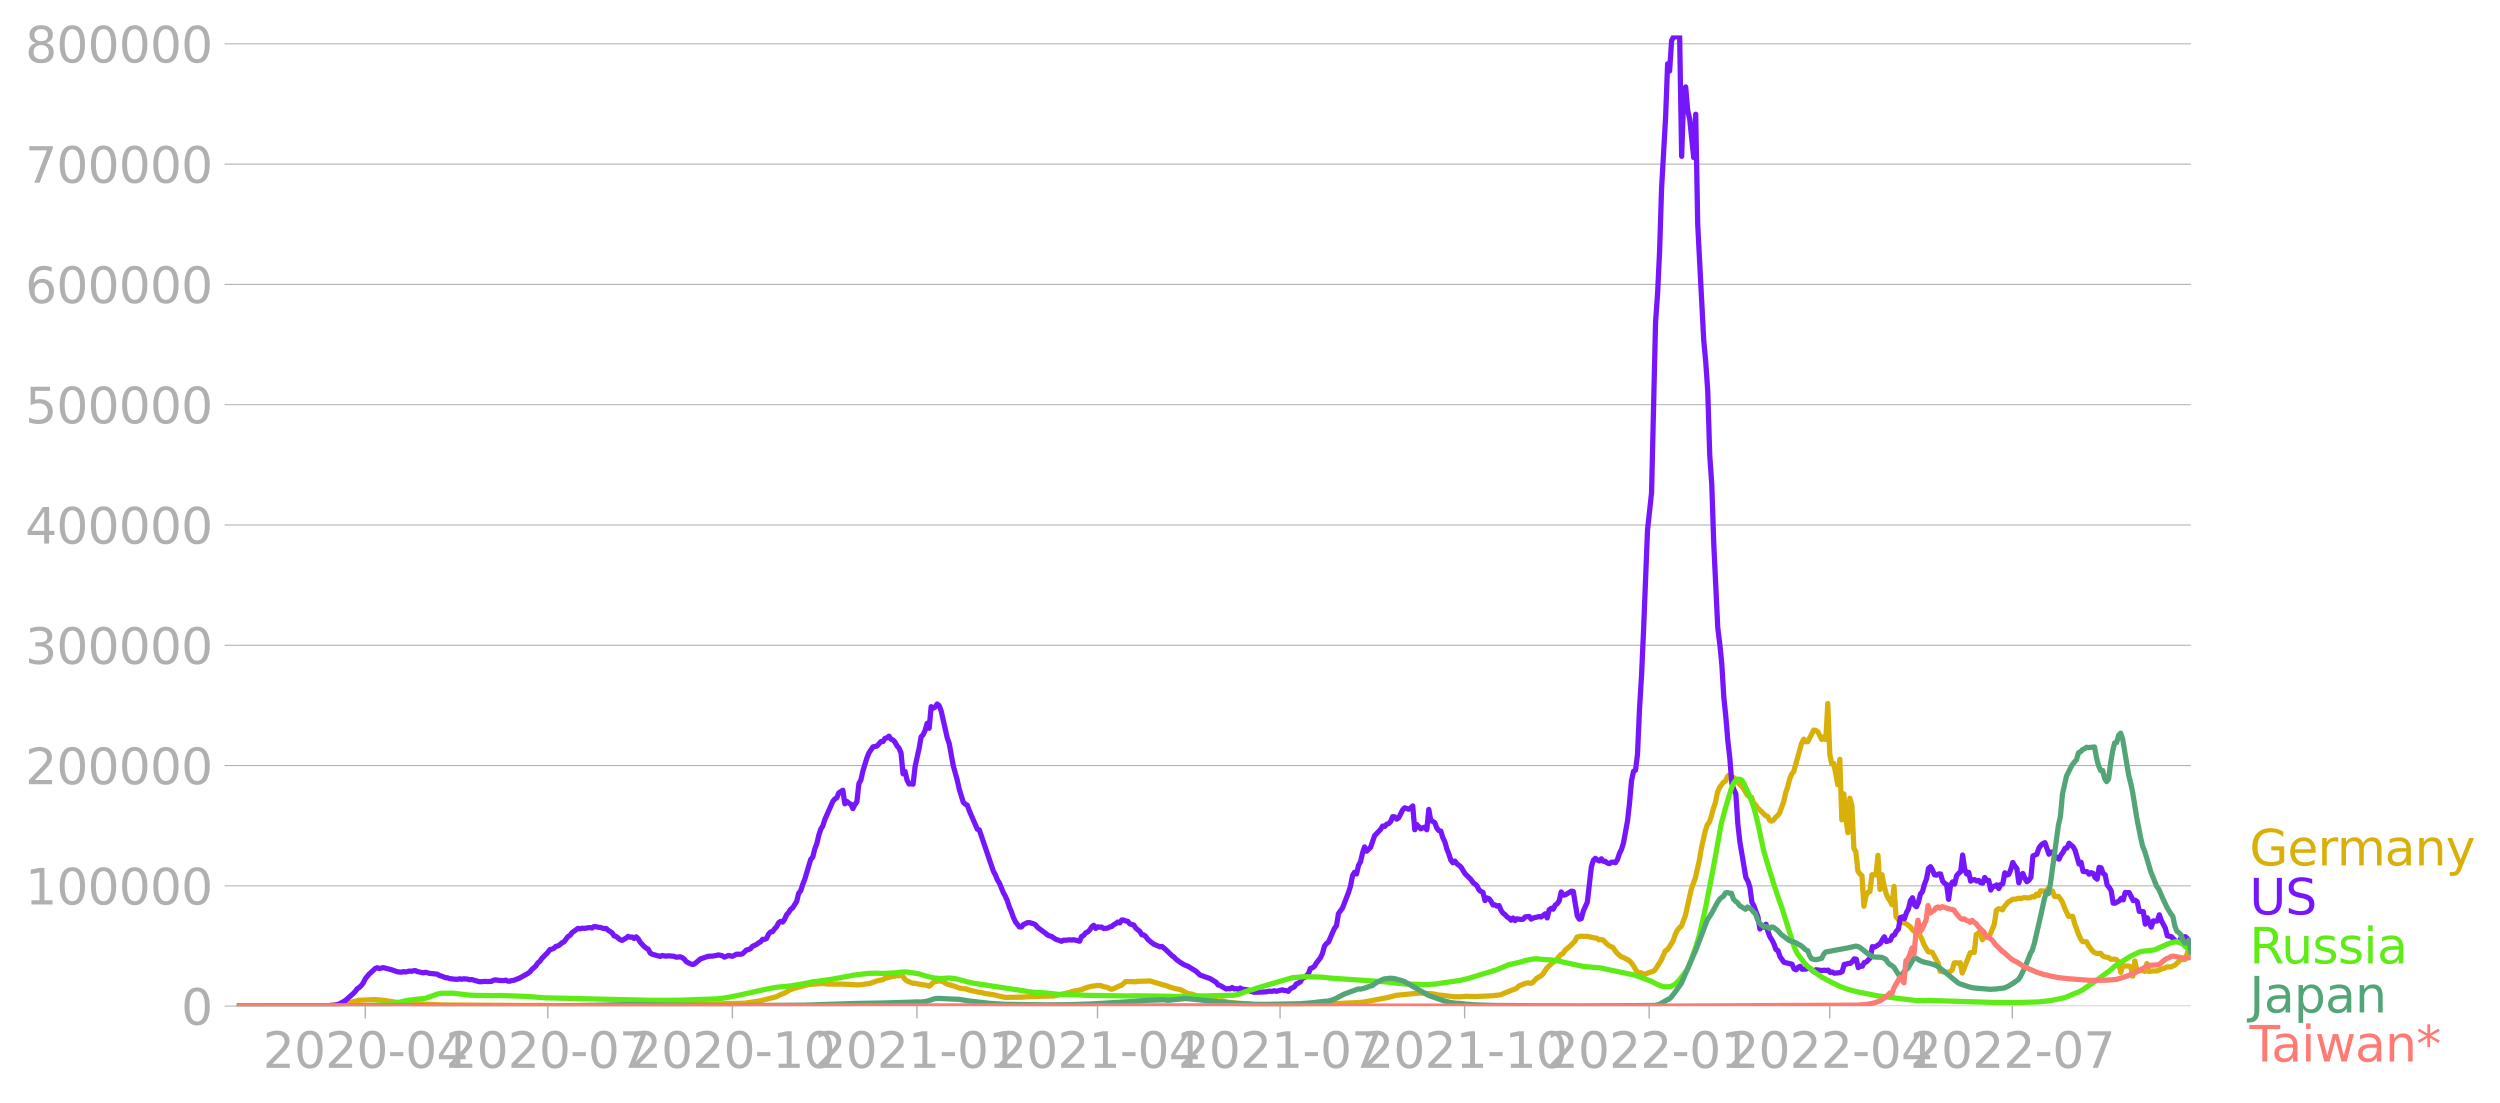 <svg xmlns:xlink="http://www.w3.org/1999/xlink" width="951.91" height="420.09" viewBox="0 0 713.933 315.068" xmlns="http://www.w3.org/2000/svg"><defs><style>*{stroke-linejoin:round;stroke-linecap:butt}</style></defs><g id="figure_1"><path d="M0 315.068h713.933V0H0v315.068z" style="fill:none" id="patch_1"/><g id="axes_1"><path d="M67.645 287.318h558v-277.2h-558v277.2z" style="fill:none" id="patch_2"/><g id="matplotlib.axis_1"><g id="xtick_1"><g id="line2d_1"><defs><path id="m4102a794aa" d="M0 0v3.5" style="stroke:#b0b0b0;stroke-width:.4"/></defs><use xlink:href="#m4102a794aa" x="104.31" y="287.318" style="fill:#b0b0b0;stroke:#b0b0b0;stroke-width:.4"/></g><g style="fill:#b0b0b0" transform="matrix(.14 0 0 -.14 75.062 304.956)" id="text_1"><defs><path id="DejaVuSans-32" d="M1228 531h2203V0H469v531q359 372 979 998 621 627 780 809 303 340 423 576 121 236 121 464 0 372-261 606-261 235-680 235-297 0-627-103-329-103-704-313v638q381 153 712 231 332 78 607 78 725 0 1156-363 431-362 431-968 0-288-108-546-107-257-392-607-78-91-497-524-418-433-1181-1211z" transform="scale(.016)"/><path id="DejaVuSans-30" d="M2034 4250q-487 0-733-480-245-479-245-1442 0-959 245-1439 246-480 733-480 491 0 736 480 246 480 246 1439 0 963-246 1442-245 480-736 480zm0 500q785 0 1199-621 414-620 414-1801 0-1178-414-1799Q2819-91 2034-91q-784 0-1198 620-414 621-414 1799 0 1181 414 1801 414 621 1198 621z" transform="scale(.016)"/><path id="DejaVuSans-2d" d="M313 2009h1684v-512H313v512z" transform="scale(.016)"/><path id="DejaVuSans-34" d="M2419 4116 825 1625h1594v2491zm-166 550h794V1625h666v-525h-666V0h-628v1100H313v609l1940 2957z" transform="scale(.016)"/></defs><use xlink:href="#DejaVuSans-32"/><use xlink:href="#DejaVuSans-30" x="63.623"/><use xlink:href="#DejaVuSans-32" x="127.246"/><use xlink:href="#DejaVuSans-30" x="190.869"/><use xlink:href="#DejaVuSans-2d" x="254.492"/><use xlink:href="#DejaVuSans-30" x="290.576"/><use xlink:href="#DejaVuSans-34" x="354.199"/></g></g><g id="xtick_2"><use xlink:href="#m4102a794aa" x="156.444" y="287.318" style="fill:#b0b0b0;stroke:#b0b0b0;stroke-width:.4" id="line2d_2"/><g style="fill:#b0b0b0" transform="matrix(.14 0 0 -.14 127.196 304.956)" id="text_2"><defs><path id="DejaVuSans-37" d="M525 4666h3000v-269L1831 0h-659l1594 4134H525v532z" transform="scale(.016)"/></defs><use xlink:href="#DejaVuSans-32"/><use xlink:href="#DejaVuSans-30" x="63.623"/><use xlink:href="#DejaVuSans-32" x="127.246"/><use xlink:href="#DejaVuSans-30" x="190.869"/><use xlink:href="#DejaVuSans-2d" x="254.492"/><use xlink:href="#DejaVuSans-30" x="290.576"/><use xlink:href="#DejaVuSans-37" x="354.199"/></g></g><g id="xtick_3"><use xlink:href="#m4102a794aa" x="209.15" y="287.318" style="fill:#b0b0b0;stroke:#b0b0b0;stroke-width:.4" id="line2d_3"/><g style="fill:#b0b0b0" transform="matrix(.14 0 0 -.14 179.902 304.956)" id="text_3"><defs><path id="DejaVuSans-31" d="M794 531h1031v3560L703 3866v575l1116 225h631V531h1031V0H794v531z" transform="scale(.016)"/></defs><use xlink:href="#DejaVuSans-32"/><use xlink:href="#DejaVuSans-30" x="63.623"/><use xlink:href="#DejaVuSans-32" x="127.246"/><use xlink:href="#DejaVuSans-30" x="190.869"/><use xlink:href="#DejaVuSans-2d" x="254.492"/><use xlink:href="#DejaVuSans-31" x="290.576"/><use xlink:href="#DejaVuSans-30" x="354.199"/></g></g><g id="xtick_4"><use xlink:href="#m4102a794aa" x="261.856" y="287.318" style="fill:#b0b0b0;stroke:#b0b0b0;stroke-width:.4" id="line2d_4"/><g style="fill:#b0b0b0" transform="matrix(.14 0 0 -.14 232.609 304.956)" id="text_4"><use xlink:href="#DejaVuSans-32"/><use xlink:href="#DejaVuSans-30" x="63.623"/><use xlink:href="#DejaVuSans-32" x="127.246"/><use xlink:href="#DejaVuSans-31" x="190.869"/><use xlink:href="#DejaVuSans-2d" x="254.492"/><use xlink:href="#DejaVuSans-30" x="290.576"/><use xlink:href="#DejaVuSans-31" x="354.199"/></g></g><g id="xtick_5"><use xlink:href="#m4102a794aa" x="313.417" y="287.318" style="fill:#b0b0b0;stroke:#b0b0b0;stroke-width:.4" id="line2d_5"/><g style="fill:#b0b0b0" transform="matrix(.14 0 0 -.14 284.17 304.956)" id="text_5"><use xlink:href="#DejaVuSans-32"/><use xlink:href="#DejaVuSans-30" x="63.623"/><use xlink:href="#DejaVuSans-32" x="127.246"/><use xlink:href="#DejaVuSans-31" x="190.869"/><use xlink:href="#DejaVuSans-2d" x="254.492"/><use xlink:href="#DejaVuSans-30" x="290.576"/><use xlink:href="#DejaVuSans-34" x="354.199"/></g></g><g id="xtick_6"><use xlink:href="#m4102a794aa" x="365.551" y="287.318" style="fill:#b0b0b0;stroke:#b0b0b0;stroke-width:.4" id="line2d_6"/><g style="fill:#b0b0b0" transform="matrix(.14 0 0 -.14 336.303 304.956)" id="text_6"><use xlink:href="#DejaVuSans-32"/><use xlink:href="#DejaVuSans-30" x="63.623"/><use xlink:href="#DejaVuSans-32" x="127.246"/><use xlink:href="#DejaVuSans-31" x="190.869"/><use xlink:href="#DejaVuSans-2d" x="254.492"/><use xlink:href="#DejaVuSans-30" x="290.576"/><use xlink:href="#DejaVuSans-37" x="354.199"/></g></g><g id="xtick_7"><use xlink:href="#m4102a794aa" x="418.257" y="287.318" style="fill:#b0b0b0;stroke:#b0b0b0;stroke-width:.4" id="line2d_7"/><g style="fill:#b0b0b0" transform="matrix(.14 0 0 -.14 389.009 304.956)" id="text_7"><use xlink:href="#DejaVuSans-32"/><use xlink:href="#DejaVuSans-30" x="63.623"/><use xlink:href="#DejaVuSans-32" x="127.246"/><use xlink:href="#DejaVuSans-31" x="190.869"/><use xlink:href="#DejaVuSans-2d" x="254.492"/><use xlink:href="#DejaVuSans-31" x="290.576"/><use xlink:href="#DejaVuSans-30" x="354.199"/></g></g><g id="xtick_8"><use xlink:href="#m4102a794aa" x="470.963" y="287.318" style="fill:#b0b0b0;stroke:#b0b0b0;stroke-width:.4" id="line2d_8"/><g style="fill:#b0b0b0" transform="matrix(.14 0 0 -.14 441.715 304.956)" id="text_8"><use xlink:href="#DejaVuSans-32"/><use xlink:href="#DejaVuSans-30" x="63.623"/><use xlink:href="#DejaVuSans-32" x="127.246"/><use xlink:href="#DejaVuSans-32" x="190.869"/><use xlink:href="#DejaVuSans-2d" x="254.492"/><use xlink:href="#DejaVuSans-30" x="290.576"/><use xlink:href="#DejaVuSans-31" x="354.199"/></g></g><g id="xtick_9"><use xlink:href="#m4102a794aa" x="522.524" y="287.318" style="fill:#b0b0b0;stroke:#b0b0b0;stroke-width:.4" id="line2d_9"/><g style="fill:#b0b0b0" transform="matrix(.14 0 0 -.14 493.276 304.956)" id="text_9"><use xlink:href="#DejaVuSans-32"/><use xlink:href="#DejaVuSans-30" x="63.623"/><use xlink:href="#DejaVuSans-32" x="127.246"/><use xlink:href="#DejaVuSans-32" x="190.869"/><use xlink:href="#DejaVuSans-2d" x="254.492"/><use xlink:href="#DejaVuSans-30" x="290.576"/><use xlink:href="#DejaVuSans-34" x="354.199"/></g></g><g id="xtick_10"><use xlink:href="#m4102a794aa" x="574.657" y="287.318" style="fill:#b0b0b0;stroke:#b0b0b0;stroke-width:.4" id="line2d_10"/><g style="fill:#b0b0b0" transform="matrix(.14 0 0 -.14 545.41 304.956)" id="text_10"><use xlink:href="#DejaVuSans-32"/><use xlink:href="#DejaVuSans-30" x="63.623"/><use xlink:href="#DejaVuSans-32" x="127.246"/><use xlink:href="#DejaVuSans-32" x="190.869"/><use xlink:href="#DejaVuSans-2d" x="254.492"/><use xlink:href="#DejaVuSans-30" x="290.576"/><use xlink:href="#DejaVuSans-37" x="354.199"/></g></g></g><g id="matplotlib.axis_2"><g id="ytick_1"><path d="M67.645 287.318h558" clip-path="url(#paa677fec79)" style="fill:none;stroke:#b0b0b0;stroke-width:.3;stroke-linecap:square" id="line2d_11"/><g id="line2d_12"><defs><path id="m51012f7361" d="M0 0h-3.5" style="stroke:#b0b0b0;stroke-width:.3"/></defs><use xlink:href="#m51012f7361" x="67.645" y="287.318" style="fill:#b0b0b0;stroke:#b0b0b0;stroke-width:.3"/></g><use xlink:href="#DejaVuSans-30" style="fill:#b0b0b0" transform="matrix(.14 0 0 -.14 51.737 292.637)" id="text_11"/></g><g id="ytick_2"><path d="M67.645 252.968h558" clip-path="url(#paa677fec79)" style="fill:none;stroke:#b0b0b0;stroke-width:.3;stroke-linecap:square" id="line2d_13"/><use xlink:href="#m51012f7361" x="67.645" y="252.968" style="fill:#b0b0b0;stroke:#b0b0b0;stroke-width:.3" id="line2d_14"/><g style="fill:#b0b0b0" transform="matrix(.14 0 0 -.14 7.2 258.287)" id="text_12"><use xlink:href="#DejaVuSans-31"/><use xlink:href="#DejaVuSans-30" x="63.623"/><use xlink:href="#DejaVuSans-30" x="127.246"/><use xlink:href="#DejaVuSans-30" x="190.869"/><use xlink:href="#DejaVuSans-30" x="254.492"/><use xlink:href="#DejaVuSans-30" x="318.115"/></g></g><g id="ytick_3"><path d="M67.645 218.618h558" clip-path="url(#paa677fec79)" style="fill:none;stroke:#b0b0b0;stroke-width:.3;stroke-linecap:square" id="line2d_15"/><use xlink:href="#m51012f7361" x="67.645" y="218.618" style="fill:#b0b0b0;stroke:#b0b0b0;stroke-width:.3" id="line2d_16"/><g style="fill:#b0b0b0" transform="matrix(.14 0 0 -.14 7.2 223.937)" id="text_13"><use xlink:href="#DejaVuSans-32"/><use xlink:href="#DejaVuSans-30" x="63.623"/><use xlink:href="#DejaVuSans-30" x="127.246"/><use xlink:href="#DejaVuSans-30" x="190.869"/><use xlink:href="#DejaVuSans-30" x="254.492"/><use xlink:href="#DejaVuSans-30" x="318.115"/></g></g><g id="ytick_4"><path d="M67.645 184.268h558" clip-path="url(#paa677fec79)" style="fill:none;stroke:#b0b0b0;stroke-width:.3;stroke-linecap:square" id="line2d_17"/><use xlink:href="#m51012f7361" x="67.645" y="184.268" style="fill:#b0b0b0;stroke:#b0b0b0;stroke-width:.3" id="line2d_18"/><g style="fill:#b0b0b0" transform="matrix(.14 0 0 -.14 7.2 189.587)" id="text_14"><defs><path id="DejaVuSans-33" d="M2597 2516q453-97 707-404 255-306 255-756 0-690-475-1069Q2609-91 1734-91q-293 0-604 58T488 141v609q262-153 574-231 313-78 654-78 593 0 904 234t311 681q0 413-289 645-289 233-804 233h-544v519h569q465 0 712 186t247 536q0 359-255 551-254 193-729 193-260 0-557-57-297-56-653-174v562q360 100 674 150t592 50q719 0 1137-327 419-326 419-882 0-388-222-655t-631-370z" transform="scale(.016)"/></defs><use xlink:href="#DejaVuSans-33"/><use xlink:href="#DejaVuSans-30" x="63.623"/><use xlink:href="#DejaVuSans-30" x="127.246"/><use xlink:href="#DejaVuSans-30" x="190.869"/><use xlink:href="#DejaVuSans-30" x="254.492"/><use xlink:href="#DejaVuSans-30" x="318.115"/></g></g><g id="ytick_5"><path d="M67.645 149.919h558" clip-path="url(#paa677fec79)" style="fill:none;stroke:#b0b0b0;stroke-width:.3;stroke-linecap:square" id="line2d_19"/><use xlink:href="#m51012f7361" x="67.645" y="149.919" style="fill:#b0b0b0;stroke:#b0b0b0;stroke-width:.3" id="line2d_20"/><g style="fill:#b0b0b0" transform="matrix(.14 0 0 -.14 7.2 155.237)" id="text_15"><use xlink:href="#DejaVuSans-34"/><use xlink:href="#DejaVuSans-30" x="63.623"/><use xlink:href="#DejaVuSans-30" x="127.246"/><use xlink:href="#DejaVuSans-30" x="190.869"/><use xlink:href="#DejaVuSans-30" x="254.492"/><use xlink:href="#DejaVuSans-30" x="318.115"/></g></g><g id="ytick_6"><path d="M67.645 115.569h558" clip-path="url(#paa677fec79)" style="fill:none;stroke:#b0b0b0;stroke-width:.3;stroke-linecap:square" id="line2d_21"/><use xlink:href="#m51012f7361" x="67.645" y="115.569" style="fill:#b0b0b0;stroke:#b0b0b0;stroke-width:.3" id="line2d_22"/><g style="fill:#b0b0b0" transform="matrix(.14 0 0 -.14 7.2 120.888)" id="text_16"><defs><path id="DejaVuSans-35" d="M691 4666h2478v-532H1269V2991q137 47 274 70 138 23 276 23 781 0 1237-428 457-428 457-1159 0-753-469-1171Q2575-91 1722-91q-294 0-599 50Q819 9 494 109v635q281-153 581-228t634-75q541 0 856 284 316 284 316 772 0 487-316 771-315 285-856 285-253 0-505-56-251-56-513-175v2344z" transform="scale(.016)"/></defs><use xlink:href="#DejaVuSans-35"/><use xlink:href="#DejaVuSans-30" x="63.623"/><use xlink:href="#DejaVuSans-30" x="127.246"/><use xlink:href="#DejaVuSans-30" x="190.869"/><use xlink:href="#DejaVuSans-30" x="254.492"/><use xlink:href="#DejaVuSans-30" x="318.115"/></g></g><g id="ytick_7"><path d="M67.645 81.219h558" clip-path="url(#paa677fec79)" style="fill:none;stroke:#b0b0b0;stroke-width:.3;stroke-linecap:square" id="line2d_23"/><use xlink:href="#m51012f7361" x="67.645" y="81.219" style="fill:#b0b0b0;stroke:#b0b0b0;stroke-width:.3" id="line2d_24"/><g style="fill:#b0b0b0" transform="matrix(.14 0 0 -.14 7.2 86.538)" id="text_17"><defs><path id="DejaVuSans-36" d="M2113 2584q-425 0-674-291-248-290-248-796 0-503 248-796 249-292 674-292t673 292q248 293 248 796 0 506-248 796-248 291-673 291zm1253 1979v-575q-238 112-480 171-242 60-480 60-625 0-955-422-329-422-376-1275 184 272 462 417 279 145 613 145 703 0 1111-427 408-426 408-1160 0-719-425-1154Q2819-91 2113-91q-810 0-1238 620-428 621-428 1799 0 1106 525 1764t1409 658q238 0 480-47t505-140z" transform="scale(.016)"/></defs><use xlink:href="#DejaVuSans-36"/><use xlink:href="#DejaVuSans-30" x="63.623"/><use xlink:href="#DejaVuSans-30" x="127.246"/><use xlink:href="#DejaVuSans-30" x="190.869"/><use xlink:href="#DejaVuSans-30" x="254.492"/><use xlink:href="#DejaVuSans-30" x="318.115"/></g></g><g id="ytick_8"><path d="M67.645 46.869h558" clip-path="url(#paa677fec79)" style="fill:none;stroke:#b0b0b0;stroke-width:.3;stroke-linecap:square" id="line2d_25"/><use xlink:href="#m51012f7361" x="67.645" y="46.869" style="fill:#b0b0b0;stroke:#b0b0b0;stroke-width:.3" id="line2d_26"/><g style="fill:#b0b0b0" transform="matrix(.14 0 0 -.14 7.2 52.188)" id="text_18"><use xlink:href="#DejaVuSans-37"/><use xlink:href="#DejaVuSans-30" x="63.623"/><use xlink:href="#DejaVuSans-30" x="127.246"/><use xlink:href="#DejaVuSans-30" x="190.869"/><use xlink:href="#DejaVuSans-30" x="254.492"/><use xlink:href="#DejaVuSans-30" x="318.115"/></g></g><g id="ytick_9"><path d="M67.645 12.519h558" clip-path="url(#paa677fec79)" style="fill:none;stroke:#b0b0b0;stroke-width:.3;stroke-linecap:square" id="line2d_27"/><use xlink:href="#m51012f7361" x="67.645" y="12.519" style="fill:#b0b0b0;stroke:#b0b0b0;stroke-width:.3" id="line2d_28"/><g style="fill:#b0b0b0" transform="matrix(.14 0 0 -.14 7.2 17.838)" id="text_19"><defs><path id="DejaVuSans-38" d="M2034 2216q-450 0-708-241-257-241-257-662 0-422 257-663 258-241 708-241t709 242q260 243 260 662 0 421-258 662-257 241-711 241zm-631 268q-406 100-633 378-226 279-226 679 0 559 398 884 399 325 1092 325 697 0 1094-325t397-884q0-400-227-679-226-278-629-378 456-106 710-416 255-309 255-755 0-679-414-1042Q2806-91 2034-91q-771 0-1186 362-414 363-414 1042 0 446 256 755 257 310 713 416zm-231 997q0-362 226-565 227-203 636-203 407 0 636 203 230 203 230 565 0 363-230 566-229 203-636 203-409 0-636-203-226-203-226-566z" transform="scale(.016)"/></defs><use xlink:href="#DejaVuSans-38"/><use xlink:href="#DejaVuSans-30" x="63.623"/><use xlink:href="#DejaVuSans-30" x="127.246"/><use xlink:href="#DejaVuSans-30" x="190.869"/><use xlink:href="#DejaVuSans-30" x="254.492"/><use xlink:href="#DejaVuSans-30" x="318.115"/></g></g></g><path d="m67.645 287.318 25.207-.099 3.438-.226 3.437-.67 2.865-.67 4.583-.204 2.291.21 4.584.689 4.01.234 8.02.4 24.635.162 3.437-.027 4.583.062 13.177-.052 17.76-.273 3.437.06 4.583-.049 14.896-.374 4.583-.698 4.583-1.16 1.146-.613 1.145-.436 1.72-.996 1.718-.528 1.146-.304 2.291-.6 3.438-.27.572-.045 1.146.17 1.146.008 4.01.034 4.01.22 1.146-.112 1.146-.212.573-.022 1.719-.569.573-.251 1.718-.336.573-.34 2.292-.616.573-.014.573-.25.572.146.573-.258.573.404.573.827.573.442 1.719.716.573-.018 2.291.44 1.146.108.573.302.573-.438.573-.589.573-.325 1.145-.175 1.146.141.573.465.573.295 2.292.662 1.145.455 1.146.19.573.02 1.146.38 2.864.637.573.014 1.146.336 2.292.323 3.437.787 4.583-.069 1.719-.105 2.291-.1 5.156-.12 4.584-1.018 1.145-.393 1.146-.199 1.146-.215 1.719-.671 1.145-.275 1.72-.243.572-.015.573.115.573.244 1.146.198.572.362.573.191.573-.175 1.719-.804.573-.193 1.146-1.032 2.291.02.573.059.573-.157 2.864-.07.573-.068 1.146.365 4.01 1.144.573.287 1.719.448 1.146.222.573.223 1.718.937 1.146.168 1.719.567 1.146.128 1.145.246 1.146.707 2.865.33.573-.112.572.082 1.146.36 3.438.33 2.291.12 2.292.285 4.583.144 7.448-.016 5.156-.18 13.176-.65 7.448-1.403 2.291-.61 5.157-.505 1.718-.134 2.292.16 1.146.074 1.718.332 1.146.087 3.437.415 1.72-.006 1.718-.155 1.146.076 1.718.005 4.583-.22 1.72-.2.572-.09 3.437-1.404.573-.182.573-.304.573-.587 1.719-.718.573-.152.573-.016.572.138.573-.29 1.146-1.223 1.146-.614.573-.54 1.146-1.744 1.718-1.597 1.146-.899 1.146-1.39.573-.212.573-.925 1.718-1.45 1.146-1.21.573-1.15 1.146-.239 1.146.042.573-.015 2.291.48.573.075.573.476.573-.119.573.128 1.145 1.171.573.462 1.146.556.573.898.573.684 1.146 1.04.573.162 1.718.917.573.577.573.762 1.146 1.956 1.146.222.573.275.572.106 1.146-.49 1.146-.345.573-.465 1.719-2.725 1.145-2.627.573-.33.573-.743 1.146-1.894.573-1.76.573-1.087.573-.783.573-.436 1.145-2.974 1.72-7.729 1.145-3.051 1.146-5.115.573-3.415 1.145-5.088.573-1.646.573-.732.573-1.75.573-2.183.573-1.619.573-2.88.573-1.406 1.145-1.529.573-.34.573-1.265.573-.576 1.719 1.212.573.923.573.508 1.145 1.301 1.146 2.003.573.35.573.127.573 1.635.573.536.573.947.573.457 1.145 1.147.573.566.573.186.573 1.11.573.278.573-.336.573-.804.573-.44.572-.79 1.146-3.146.573-2.556.573-1.73.573-2.201.573-1.459.573-.684 2.291-8.147.573-1.136.573.727.573.003 1.719-3.326.573.066.572.403 1.146 2.227.573-.75.573.749.573-10.261.573 14.552.573 2.727.573-.194 1.145 6.107.573-7.274.573 17.284.573-7.396.573 6.918.573 4.141.573-9.836.573 2.049.573 12.334.572.902.573 5.55.573.77.573.506.573 8.733.573-2.94.573-1.03.573-.238.573-4.785 1.145.05.573-5.61.573 9.745.573-4.193.573 2.95.573 2.344.573 1.348.573.788.573 1.142.572-5.233.573 8.617 1.146 1.55.573.158.573.034.573.292 1.146.826.573.789.572.51 1.146.166 1.146 2.27.573 1.484 1.146 1.942 1.146.167 1.718 3.127.573 2.31 1.146.172 1.146.149.573-.286.572-.431.573-2.004.573-.055.573.133.573-.128.573 2.95 2.292-5.803 1.145-.098.573-5.108.573-.377.573-.565.573 2.442.573-.733 1.146-.076.572-.847 1.146-2.802.573-3.93.573-.445h.573l.573.302.573-.944 1.146-1.376.572-.24.573-.458 1.146-.077.573-.254.573.159 1.146-.362.573.135 1.145-.055.573-.356.573.153.573-.821.573.394.573-1.331h.573l.573.171.573-.292.572-.657.573.762.573.092.573 1.523h1.146l.573.746.573.944.573 1.594 1.145 2.406 1.146-.042.573 2.099 1.146 3.12.573 1.24.573.805 1.145.042.573 1.178 1.146 1.458.573.474.573.184h1.146l.573.734.573.263 1.145.212.573.469 1.146-.003.573.164.573.709.573 2.88.573-1.954.572.15 1.146.003.573.29.573 2.597.573-4.352.573 2.582.573.19h1.146l.572.235.573-2.281.573 2.289 1.146-.142h1.146l1.718-.71.573-.136.573-.316h1.146l1.146-.526 1.719-1.613h1.145l.573-1.425.573-1.919.573-1.074h0" clip-path="url(#paa677fec79)" style="fill:none;stroke:#d8b009;stroke-width:1.5;stroke-linecap:square" id="line2d_29"/><path d="m67.645 287.318 25.78-.097 2.292-.184 1.146-.311 1.718-.965 2.292-2.025.573-.6.573-.793.573-.354.573-.54.572-.773.573-1.163 1.146-1.39.573-.468 1.146-1.104.573-.185.573.225 1.145-.27 2.292.592 1.719.602 1.145.121.573-.167.573.126 1.146-.292.573.08.573-.16.573-.04.573.29 1.145.224.573.122.573-.165 1.146.307 1.719.176.573.096.572.378.573.12 1.146.476.573.027.573.213 1.719.211.572.004.573-.154.573.144.573-.136 1.146.087.573.197.573-.073 2.291.641 1.719-.119.573.065 1.146-.081.573-.328.572-.076 1.146.172 1.146.032.573-.132.573.27.573.038.573-.196.573-.056 1.718-.677 2.292-1.276.573-.436.573-.7 1.145-.996.573-.888.573-.441.573-.838 1.719-1.754.573-.773.573-.127.572-.255.573-.545.573-.1.573-.365.573-.547.573-.23 1.146-1.548.573-.306.573-.79 1.718-1.237.573.12.573-.188.573.063 1.719-.236.572.147.573-.427.573.028.573.164.573.042 1.146.35.573-.067.573.516 1.145.739.573.887.573.145 1.146.935.573.198 1.146-.664.573-.476.572.233.573-.052.573.422.573-.471.573.559.573.957 1.146 1.254.573.457.573.31.572 1.089.573.345 2.292.625.573-.26 1.146.188.572-.111 1.72.16.572.255 1.146-.123.573.25.573.434.573.73 1.145.582.573.188.573-.117 1.146-.954.573-.507 2.291-.773 1.146-.032 1.146-.183.573-.173 1.146.264.573.387 1.145-.48 1.146.241 1.146-.608 1.146.021.573-.131 1.145-1.103.573-.089.573-.287.573-.662 1.146-.52.573-.47.573-.275.573-.735.572.02.573-.267.573-1.266.573-.583.573-.109.573-.802.573-.58.573-1.14.573-.396.573.207.572-.804.573-1.329.573-.615.573-.903.573-.427 1.146-1.826.573-2.353.573-.672.572-1.83.573-1.404 1.719-5.76.573-.617.573-2.336.573-1.46.573-2.446.573-1.743.572-.937.573-1.793 2.292-5.198.573-.718.573-.333.573-1.398 1.145-.76.573 3.88.573-.676.573.5.573.28.573 1.266.573-1.17.573-.776.573-5.233.572-.988.573-2.578 1.146-3.748.573-1.41 1.146-1.72 1.146-.226 1.145-1.297.573.01.573-.903.573-.171.573-.47.573.868.573.217.573.632.573 1.053.572.658.573 1.357.573 5.949.573-.645.573 2.45.573 1.117.573-.046.573.098.573-5.024 1.145-5.216.573-3.286.573-.594.573-1.25.573-2.01.573 1.416.573-6.173.573.442.573-.325.572-.872.573.48.573 1.527 1.719 7.617.573 1.653 1.146 6.319 1.145 4.117.573 2.594 1.146 3.735.573.555.573.28.573 1.593 1.718 3.942.573 1.337.573.203 4.01 11.764.573 1.07.573 1.41.573.909 1.146 2.785.573 1.028.573 1.327.573 1.761.573 1.31.572 1.665.573 1.212 1.146 1.46.573.005.573-.687 1.146-.532.573-.003 1.145.309.573.29.573.745 2.292 1.685.573.496.573.263.572.14 1.146.789 1.719.608.573-.332.573.036 1.146-.127.572.066.573-.097 1.719.422.573-1.371.573-.255.573-.747.573-.272.572-.538.573-.895.573-.464.573.904.573-.464.573.11.573-.034.573.417 1.146-.134.572-.312.573-.147.573-.517.573-.287.573-.464.573.246.573-.849.573.043.573.271.573.082.572.735 1.146.337.573.902 1.146.898.573.986.573.053.573.462.572.813 1.146.938.573.417 1.719.73.573-.103 1.146.95 1.718 1.694.573.385.573.618 1.146.848 1.146.719 1.145.47 2.292 1.39 1.146 1.104 2.864 1.01 1.719 1.043.573.777.573.132 1.718 1.017.573-.107.573.064.573-.384.573.407.573-.08.573.17.573-.342.573.31 1.145.156.573.105.573.317 1.146.32 3.437-.114.573-.173 1.146.004.573-.15.573.16 1.718-.423.573.186.573.02.573.226.573-.74 1.146-.53.573-.853.573-.232.572-.368.573-1.007.573-.19 1.146-1.085.573-1.523.573-.198.573-.423.573-.96 1.145-1.48.573-1.202.573-2.1.573-.748.573-.405 1.146-2.679.573-1.261.573-.78.573-3.455 1.145-1.572 1.719-4.457.573-1.826.573-2.978.573-.943.573.475.572-2.497.573-.994.573-2.555.573-1.681.573 1.226 1.146-1.104 1.146-3.33 1.718-1.802.573-.952.573.122.573-.628.573-.193.573-.579.573-1.396.573.05.572.656.573-.383 1.146-2.288.573-.566 1.146.384.573-.351.573-.565.573 6.788.572-1.505 1.146 1.25.573-.32.573-.154.573.742.573-5.798.573 3.194.573.203.572.395.573 1.526.573.7.573.175.573 1.89.573 1.157.573 2.045.573 1.452.573 1.769.573.706.572-.472.573.76 1.146.903 1.146 1.9 1.719 1.705.572.868 1.146.892.573 1.191.573.463.573.257.573 2.344.573-.76.573.22.573.732.572 1.068.573-.05.573.383.573-.183.573 1.39.573.79.573.434.573.632.573.347.573.6.572-.63.573.736.573-.501 1.146.19.573-.096.573-.64 1.146-.137.572.773.573-.33 1.719-.406.573.123 1.146-.9.573 1.164.573-2.307.572-.436.573.25.573-1.165.573-.396.573-.849.573-2.503.573.877.573-.05 1.718-1.039.573.058 1.146 7.006.573.921.573-.176.573-2.167 1.146-2.527 1.145-10.017.573-1.937.573-.558.573.493.573.255.573-.61.573.707.573.022.572.504.573.15.573-.406.573-.045.573.182.573-.895.573-1.723.573-1.174.573-1.842 1.145-6.22.573-5.02.573-6.482.573-2.727.573-.33.573-4.563.573-12.995.573-9.339.573-12.935 1.145-28.816 1.146-10.591 1.146-48.757.573-8.091.573-12.069.573-18.055 1.145-20.233.573-15.288.573 2.05.573-8.735.573-1.001.573-.001.573-.412.573.36.573 34.156.572-17.062.573-2.757.573 6.6.573 2.595 1.146 10.975.573-12.362.573 31.497 1.718 33.043.573 6.2.573 8.315.573 18.38.573 8.141.573 17.169 1.146 23.935.573 4.595.573 5.674.572 9.482.573 5.529.573 6.884.573 5.052.573 7.194.573 1.731.573 1.26.573 8.627.573 5.071 1.718 10.192.573 1.014.573 1.744.573 4.305.573 1.046 1.146 3.142.573 3.45.572-.774.573.245.573-.834.573 2.099.573 1.524.573.883.573 1.128.573 1.596.573.29.572 1.735 1.146 1.62 2.292.52.573 1.326.573.293.573-.698.572-.307.573.841 1.146-.049.573-.34.573.112 1.146 1.042.573-.625 1.718.236.573-.1.573.088.573-.118.573.652.573-.115.573.345 1.145-.106.573-.088.573-.254.573-2.063.573-.05.573-.237h.573l.573-.503.573-.792.572.089.573 2.42.573-.494.573.093.573-1.052.573-.16 1.146-1.195.573-3.188.573.139.572-.297 1.146-.754.573-1.08.573-.817.573 1.353 1.146-.38.573-1.257.572-.234.573-1.106.573-.55.573-3.328.573-.198.573.528.573-1.733.573-1.02.573-2.39.573-.841.572 2.05.573.519.573-1.302.573-2.343.573-.723.573-2.103.573-1.471.573-3.02.573-.49.573.97.572 1.369.573.08.573-.338.573.008.573 2 .573.683.573.31.573 4.249.573-4.096.572-.893.573.648.573-2.404.573-.68.573-.451.573-4.773.573 3.948.573 1.474.573-.466.573 2.491.572-.353.573-.073.573.391.573-.162.573.675.573.094.573-1.605.573.862.573-.014.572 2.735.573-1.04.573-.023.573-.424.573 1.058.573-1.138.573-.207.573-3.15.573.663.573-.225.572-1.424.573-1.95.573 1.01.573.679.573 4.118.573-2.16.573-.514.573 1.402.573.94.572-.424.573-.789.573-6.133 1.146-.5.573-1.78.573-.763.573-.5.573-.25 1.145 3.287.573-.59.573-.015.573 1.063.573.633.573.313.573-1.212.573-.733.573-1.148.572-.079.573-1.368 1.146 1.007.573.972 1.146 3.959.573-.494.573 2.615 1.145.072.573.71.573-.435.573.204.573 1.198.573.461.573-3.372.573.138.573 1.596.573.388.572 2.92.573.669.573.943.573 3.563.573-.003 1.146-.662.573-.73.573.465.572-2.11 1.146.033 1.146 2.283.573-.129.573.438.573 2.763 1.146.07.572 3.567.573-1.81.573 1.506.573 1.152.573-1.768.573.07.573-.068.573-1.743.573 1.635 1.145 2.185.573 2.183 1.146.247 1.146 1.176.573.252.573.087.573-1.425 1.145-.084.573.553.573 1.208.573.572h0" clip-path="url(#paa677fec79)" style="fill:none;stroke:#7516fd;stroke-width:1.5;stroke-linecap:square" id="line2d_30"/><path d="m67.645 287.318 36.665-.104 6.302-.405 2.865-.477 2.864-.658 5.156-.604 2.292-.785 1.146-.434 1.145-.195 3.438-.017 4.583.547 1.719.07 4.583.067 2.864-.033 6.875.246 5.729.424 3.437.071 26.926.632 7.448-.026 10.885-.38 2.292-.26 4.01-.759 8.593-1.904 2.292-.398 2.291-.23 1.72-.15 2.864-.497 2.291-.403 1.146-.29 1.146-.113 4.01-.555 6.875-1.273 4.01-.462 2.292-.046 1.718.07 3.438-.161 1.718-.222 1.719-.043 3.437.543 1.72.539 1.145.31 1.719.368 1.145.064.573.066 2.292-.164 1.719.17 3.437.898 1.719.405 17.186 2.613 3.438.185 2.291.226 1.72.216 4.582.097 3.438.153 11.458.16 2.291-.041 9.74.134 1.718.062 9.166-.173 2.292-.07 5.156-.12 1.146-.212 1.146-.387 1.145-.48 1.146-.349.573-.113 1.719-.58 9.739-2.857 3.437-.306 5.156.122 2.292.27 16.041 1.1 2.292.305 2.864.27 6.302.196 2.291-.145 7.448-1.09 2.292-.564 8.02-2.448 3.438-1.452 1.145-.234 2.865-.676.573-.257 2.291-.426 1.146-.089 1.146.146.573-.004.573.12 1.146.011 1.145.125 1.719.241 1.719.423 1.718.356 3.438.754 5.156.462 2.291.495 7.448 1.563 4.583 1.719 1.719.891 1.146.472 1.145.253 1.146-.056.573-.106 1.146-.629 1.146-1.147 2.291-3.025 1.146-2.715 1.719-5.106.573-1.987 1.718-7.522 2.292-11.804 2.292-12.67 1.145-4.264 1.719-5.726.573-1.274.573-.844.573-.405.573-.051.572.194.573.813 1.719 3.761 1.146 3 1.146 4.388 1.718 8.105 1.146 3.972 1.719 5.536 1.718 5.185.573 1.497 3.438 10.975.573 1.447.573 1.07 1.718 2.294 1.146 1.238 2.292 1.855 1.718 1.192 2.865 1.542 2.291 1.11 2.292.85 2.864.744 5.73 1.126 10.884 1.329 2.292.033 1.719-.05 10.312.337 8.593.25 6.302.007 5.729-.175 3.437-.377 4.01-.818 2.865-1.185 1.146-.433 1.146-.616 4.01-2.731 4.01-2.96 1.146-1.065 4.583-2.882 2.292-1.094.573-.222 3.437-.412.573-.088 3.437-1.555 1.146-.443 1.719-.347.573.122 1.145.612 2.292 2.047h0" clip-path="url(#paa677fec79)" style="fill:none;stroke:#5feb16;stroke-width:1.5;stroke-linecap:square" id="line2d_31"/><path d="m67.645 287.318 39.53-.103 11.458-.019 14.895.11 24.634-.047 13.177-.207 8.593-.175 6.875.119 20.624.174 8.021-.03 14.322-.1 14.896-.49 7.447-.12 7.448-.23 2.291-.085 1.146.03 1.719-.219 1.146-.383 1.146-.38 1.145-.059 2.292.134 3.437.149 2.865.458 5.729.656 4.583.308 12.03.153 6.303-.058 6.301-.202 9.74-.587 6.301-.452 4.584-.156 1.145.16 5.156-.52 14.323 1.411 5.156.243 3.437.017 9.74-.182 2.864-.222 4.01-.453 1.146-.08 1.146-.31 1.146-.492 2.291-1.197 4.01-1.474.573.067 1.146-.266 1.719-.615.573-.14 1.146-.855 1.718-.842.573-.219 1.719-.186 1.146.097 2.291.638.573.215 6.875 3.952 4.583 1.607 1.719.425 1.718.215 1.146.064 1.719.201 2.864.193 5.156.168 24.635.16 21.197-.165 1.146-.292 1.146-.663 1.145-.647.573-.25.573-.517 1.146-1.482 1.719-2.418 1.718-4 1.719-3.973.573-1.17 3.437-9.02 1.146-1.732 1.719-3.207.573-.858.573-.58.572-.347.573-.957.573-.148.573.232.573-.006.573 1.663.573.61.573.388.573.83 1.718 1.083.573-.642 1.146.688.573.722.573.52.573 1.666.573 1.082 1.145.846.573.044.573.2.573.38.573-.447.573.099 1.146.894 1.145 1.249 2.292 1.68 1.719.535 1.145.66.573.328 1.146 1.077.573.235.573 1.499.573.829 1.146.278 1.718-.414.573-1.189.573-.622 6.302-1.163 2.291-.51.573.105.573.25 2.292 1.84 1.146.733.573.178 2.291.104 1.146.573.573.928.573.57.573.27.572.491 1.72 2.739 1.145-1.461 1.146-1.014 1.718-2.866.573-.005 1.146.697 1.146.44 1.719.382 1.718.557 1.146.767 5.156 4.24.573.276 1.146.38 1.719.552 1.145.226 4.583.384 1.72-.096 2.29-.287 1.147-.494 1.718-1.087 1.146-.799.573-.824 1.146-2.311 1.145-2.793.573-1.51.573-.998.573-1.954 1.719-7.45 1.146-5.258.573-1.915.572.456.573-2.847 2.292-16.753.573-2.469.573-6.363 1.145-5.102 1.146-2.334.573-1.04 1.146-1.358.573-1.968.573-.277.573-.607.573-.257.572-.43.573.093 1.719-.176.573 3.187.573 2.157.573 1.38.573-.037.573 2.274.572.929.573-.752.573-4.526.573-3.418.573-2.346.573-.12.573-2.078.573-.59.573 1.697 1.718 10.31.573 2.213.573 2.746 1.146 7.112 1.146 5.847.573 2.453.572 1.367 1.72 5.77 1.718 4.29.573.742 1.145 2.654 1.146 2.455 1.146 1.924.573.726.573 2.739.573 1.493.573.416.573.592.572 1.559.573.848.573-.27.573-.586.573 3.425h0" clip-path="url(#paa677fec79)" style="fill:none;stroke:#53a577;stroke-width:1.5;stroke-linecap:square" id="line2d_32"/><path d="m67.645 287.318 273.844-.077 7.448-.085 36.665.157 90.517-.01 54.425-.26 2.865-.245 1.719-.368 1.718-.6 1.146-.73 1.146-.951.573-.584.573.256.572-1.7 1.72-3.038 1.145 1.58.573-6.327.573-.482.573-1.406.573-1.739.572 1.775.573-6.328.573-3.372.573 3.298.573-.735 1.146-2.55.573-4.206.573 2.176.573-.528.572-.223.573-.814.573-.21.573.37.573-.445 2.292.727.572.054.573.244.573.897 1.146 1.325.573.347.573-.115.573.4.573.201.573.403.572-.564.573.565.573.388.573.827 1.719 1.665.573 1.273.573-.002 1.145.944 1.146 1.547.573.466 1.146 1.191.573.346 1.146 1.087 1.145.95 1.719.883 1.719 1.147 3.437 1.484 2.292.753.573.056 1.145.335 2.292.441 2.864.317 6.302.478 4.583-.063 2.865-.23 2.864-.902 2.292-.933 2.864-1.574 1.146-.584 2.865-.18 1.718-1.428.573-.364.573-.185.573-.363.573-.141 2.864.54 1.146.012 1.146-.139h0" clip-path="url(#paa677fec79)" style="fill:none;stroke:#fe7b74;stroke-width:1.5;stroke-linecap:square" id="line2d_33"/><g style="fill:#d8b009" transform="matrix(.14 0 0 -.14 642.385 247.142)" id="text_20"><defs><path id="DejaVuSans-47" d="M3809 666v1253H2778v519h1656V434q-365-259-806-392-440-133-940-133-1094 0-1712 639-617 640-617 1780 0 1144 617 1783 618 639 1712 639 456 0 867-113 411-112 758-331v-672q-350 297-744 447t-828 150q-857 0-1287-478-429-478-429-1425 0-944 429-1422 430-478 1287-478 334 0 596 58 263 58 472 180z" transform="scale(.016)"/><path id="DejaVuSans-65" d="M3597 1894v-281H953q38-594 358-905t892-311q331 0 642 81t618 244V178Q3153 47 2828-22t-659-69q-838 0-1327 487-489 488-489 1320 0 859 464 1363 464 505 1252 505 706 0 1117-455 411-454 411-1235zm-575 169q-6 471-264 752-258 282-683 282-481 0-770-272t-333-766l2050 4z" transform="scale(.016)"/><path id="DejaVuSans-72" d="M2631 2963q-97 56-211 82-114 27-251 27-488 0-749-317t-261-911V0H581v3500h578v-544q182 319 472 473 291 155 707 155 59 0 131-8 72-7 159-23l3-590z" transform="scale(.016)"/><path id="DejaVuSans-6d" d="M3328 2828q216 388 516 572t706 184q547 0 844-383 297-382 297-1088V0h-578v2094q0 503-179 746-178 244-543 244-447 0-707-297-259-296-259-809V0h-578v2094q0 506-178 748t-550 242q-441 0-701-298-259-298-259-808V0H581v3500h578v-544q197 322 472 475t653 153q382 0 649-194 267-193 395-562z" transform="scale(.016)"/><path id="DejaVuSans-61" d="M2194 1759q-697 0-966-159t-269-544q0-306 202-486 202-179 548-179 479 0 768 339t289 901v128h-572zm1147 238V0h-575v531q-197-318-491-470T1556-91q-537 0-855 302-317 302-317 808 0 590 395 890 396 300 1180 300h807v57q0 397-261 614t-733 217q-300 0-585-72-284-72-546-216v532q315 122 612 182 297 61 578 61 760 0 1135-394 375-393 375-1193z" transform="scale(.016)"/><path id="DejaVuSans-6e" d="M3513 2113V0h-575v2094q0 497-194 743-194 247-581 247-466 0-735-297-269-296-269-809V0H581v3500h578v-544q207 316 486 472 280 156 646 156 603 0 912-373 310-373 310-1098z" transform="scale(.016)"/><path id="DejaVuSans-79" d="M2059-325q-243-625-475-815-231-191-618-191H506v481h338q237 0 368 113 132 112 291 531l103 262L191 3500h609L1894 763l1094 2737h609L2059-325z" transform="scale(.016)"/></defs><use xlink:href="#DejaVuSans-47"/><use xlink:href="#DejaVuSans-65" x="77.49"/><use xlink:href="#DejaVuSans-72" x="139.014"/><use xlink:href="#DejaVuSans-6d" x="178.377"/><use xlink:href="#DejaVuSans-61" x="275.789"/><use xlink:href="#DejaVuSans-6e" x="337.068"/><use xlink:href="#DejaVuSans-79" x="400.447"/></g><g style="fill:#7516fd" transform="matrix(.14 0 0 -.14 642.385 261.142)" id="text_21"><defs><path id="DejaVuSans-55" d="M556 4666h635V1831q0-750 271-1080 272-329 882-329 606 0 878 329 272 330 272 1080v2835h634V1753q0-912-452-1378Q3225-91 2344-91q-885 0-1337 466-451 466-451 1378v2913z" transform="scale(.016)"/><path id="DejaVuSans-53" d="M3425 4513v-616q-359 172-678 256-319 85-616 85-515 0-795-200t-280-569q0-310 186-468 186-157 705-254l381-78q706-135 1042-474t336-907q0-679-455-1029Q2797-91 1919-91q-331 0-705 75-373 75-773 222v650q384-215 753-325 369-109 725-109 540 0 834 212 294 213 294 607 0 343-211 537t-692 291l-385 75q-706 140-1022 440-315 300-315 835 0 619 436 975t1201 356q329 0 669-60 341-59 697-177z" transform="scale(.016)"/></defs><use xlink:href="#DejaVuSans-55"/><use xlink:href="#DejaVuSans-53" x="73.193"/></g><g style="fill:#5feb16" transform="matrix(.14 0 0 -.14 642.385 275.142)" id="text_22"><defs><path id="DejaVuSans-52" d="M2841 2188q203-69 395-294t386-619L4263 0h-679l-596 1197q-232 469-449 622t-592 153h-688V0H628v4666h1425q800 0 1194-335 394-334 394-1009 0-441-205-732-205-290-595-402zM1259 4147V2491h794q456 0 689 211t233 620q0 409-233 617t-689 208h-794z" transform="scale(.016)"/><path id="DejaVuSans-75" d="M544 1381v2119h575V1403q0-497 193-746 194-248 582-248 465 0 735 297 271 297 271 810v1984h575V0h-575v538q-209-319-486-474-276-155-642-155-603 0-916 375-312 375-312 1097zm1447 2203z" transform="scale(.016)"/><path id="DejaVuSans-73" d="M2834 3397v-544q-243 125-506 187-262 63-544 63-428 0-642-131t-214-394q0-200 153-314t616-217l197-44q612-131 870-370t258-667q0-488-386-773Q2250-91 1575-91q-281 0-586 55T347 128v594q319-166 628-249 309-82 613-82 406 0 624 139 219 139 219 392 0 234-158 359-157 125-692 241l-200 47q-534 112-772 345-237 233-237 639 0 494 350 762 350 269 994 269 318 0 599-47 282-46 519-140z" transform="scale(.016)"/><path id="DejaVuSans-69" d="M603 3500h575V0H603v3500zm0 1363h575v-729H603v729z" transform="scale(.016)"/></defs><use xlink:href="#DejaVuSans-52"/><use xlink:href="#DejaVuSans-75" x="64.982"/><use xlink:href="#DejaVuSans-73" x="128.361"/><use xlink:href="#DejaVuSans-73" x="180.461"/><use xlink:href="#DejaVuSans-69" x="232.561"/><use xlink:href="#DejaVuSans-61" x="260.344"/></g><g style="fill:#53a577" transform="matrix(.14 0 0 -.14 642.385 289.142)" id="text_23"><defs><path id="DejaVuSans-4a" d="M628 4666h631V325q0-844-320-1225T-91-1281h-240v531h197q418 0 590 235 172 234 172 840v4341z" transform="scale(.016)"/><path id="DejaVuSans-70" d="M1159 525v-1856H581v4831h578v-531q182 312 458 463 277 152 661 152 638 0 1036-506 399-506 399-1331T3314 415Q2916-91 2278-91q-384 0-661 152-276 152-458 464zm1957 1222q0 634-261 995t-717 361q-457 0-718-361t-261-995q0-634 261-995t718-361q456 0 717 361t261 995z" transform="scale(.016)"/></defs><use xlink:href="#DejaVuSans-4a"/><use xlink:href="#DejaVuSans-61" x="29.492"/><use xlink:href="#DejaVuSans-70" x="90.771"/><use xlink:href="#DejaVuSans-61" x="154.248"/><use xlink:href="#DejaVuSans-6e" x="215.527"/></g><g style="fill:#fe7b74" transform="matrix(.14 0 0 -.14 642.385 303.142)" id="text_24"><defs><path id="DejaVuSans-54" d="M-19 4666h3947v-532H2272V0h-634v4134H-19v532z" transform="scale(.016)"/><path id="DejaVuSans-77" d="M269 3500h575l719-2731 715 2731h678l719-2731 716 2731h575L4050 0h-678l-753 2869L1863 0h-679L269 3500z" transform="scale(.016)"/><path id="DejaVuSans-2a" d="m3009 3897-1121-606 1121-610-181-306-1050 634V1831h-356v1178L372 2375l-181 306 1122 610-1122 606 181 309 1050-634v1178h356V3572l1050 634 181-309z" transform="scale(.016)"/></defs><use xlink:href="#DejaVuSans-54"/><use xlink:href="#DejaVuSans-61" x="44.584"/><use xlink:href="#DejaVuSans-69" x="105.863"/><use xlink:href="#DejaVuSans-77" x="133.646"/><use xlink:href="#DejaVuSans-61" x="215.434"/><use xlink:href="#DejaVuSans-6e" x="276.713"/><use xlink:href="#DejaVuSans-2a" x="340.092"/></g></g></g><defs><clipPath id="paa677fec79"><path d="M67.645 10.118h558v277.2h-558z"/></clipPath></defs></svg>
